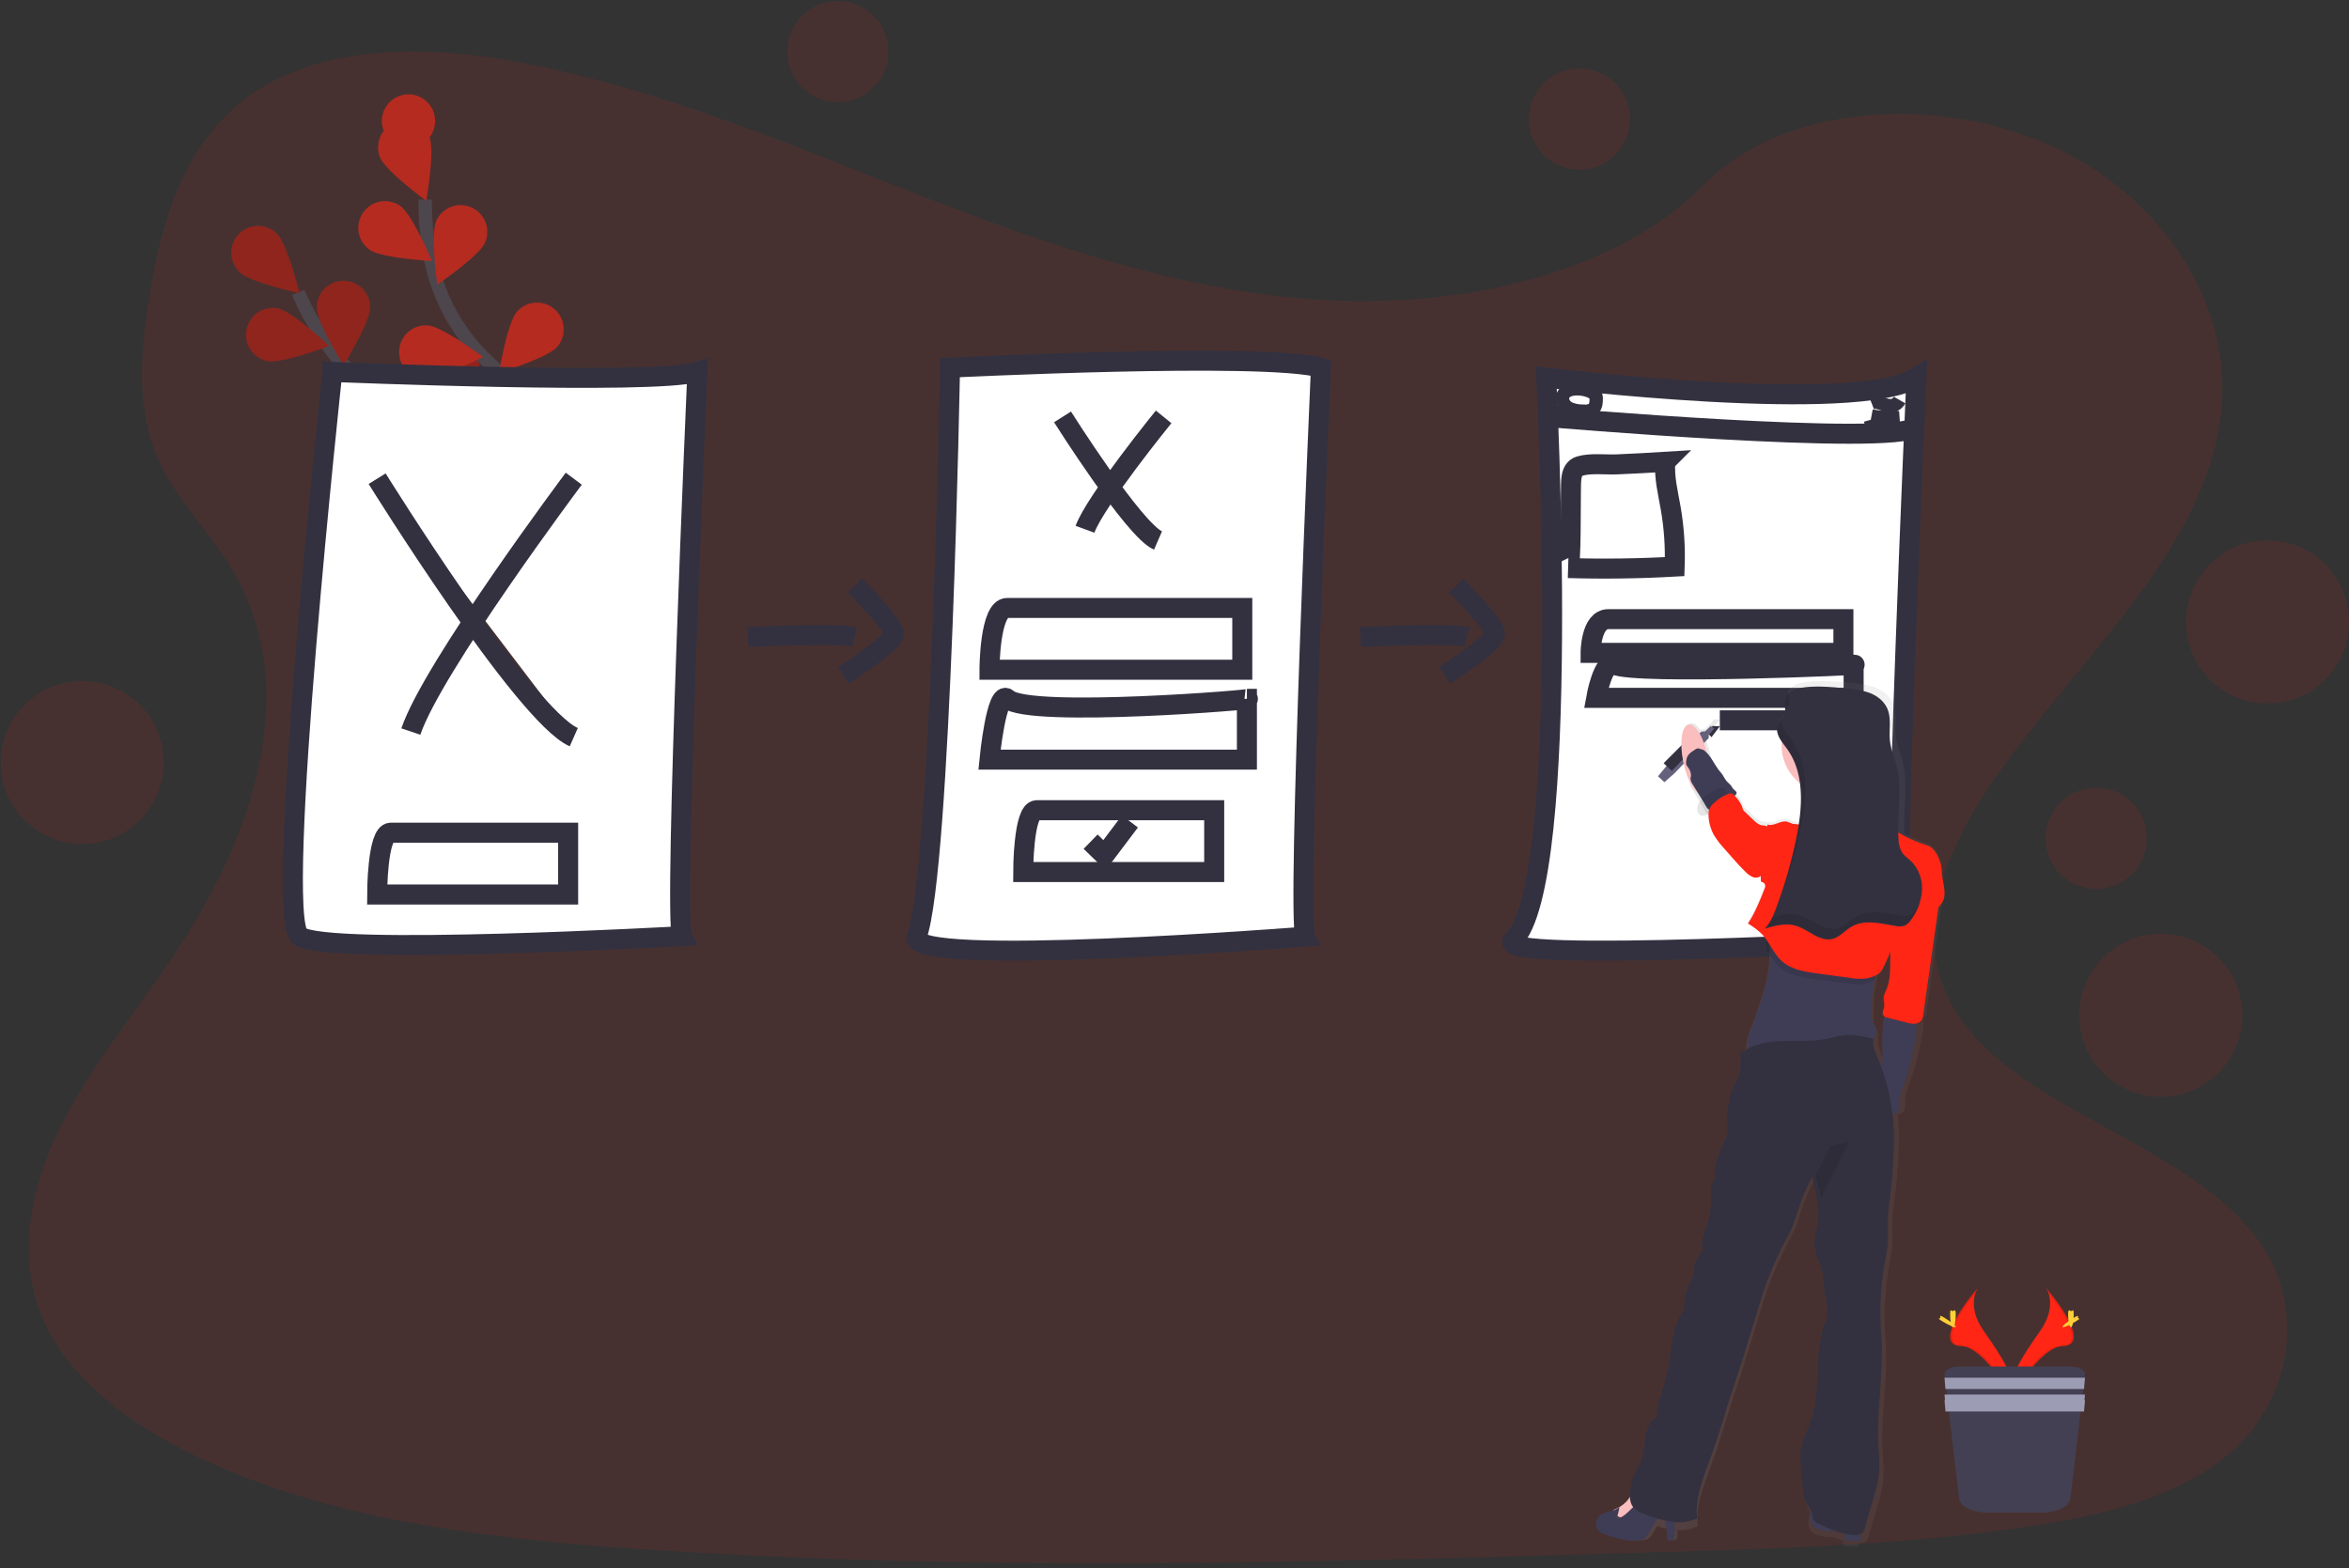 <svg xmlns="http://www.w3.org/2000/svg" width="352" height="235" viewBox="0 0 352 235">
    <rect x="0" y="0" width="352" height="235" fill="#333333" stroke="none"/>
    <defs>
        <linearGradient id="a" x1=".109%" y1="50.012%" y2="50.012%">
            <stop offset="0%" stop-color="gray" stop-opacity=".25"/>
            <stop offset="54%" stop-color="gray" stop-opacity=".12"/>
            <stop offset="100%" stop-color="gray" stop-opacity=".1"/>
        </linearGradient>
    </defs>
    <g fill="none" fill-rule="evenodd">
        <path fill="#FF2615" fill-rule="nonzero" d="M200.947 45.09c-21.695-.755-42.358-7.759-62.09-15.423-19.73-7.664-39.284-16.156-60.453-20.216-13.62-2.612-29.194-2.981-40.17 4.321-10.559 7.04-13.971 19.16-15.808 30.419-1.378 8.469-2.19 17.38 1.592 25.31 2.625 5.504 7.288 10.131 10.512 15.405 11.217 18.346 3.289 40.97-8.87 58.883-5.698 8.405-12.316 16.428-16.717 25.366-4.401 8.938-6.436 19.194-2.588 28.32 3.818 9.052 12.913 15.838 22.765 20.616 20.006 9.706 43.579 12.482 66.578 14.054 50.893 3.484 102.061 1.975 153.089.466 18.886-.56 37.856-1.126 56.434-4.047 10.315-1.622 20.968-4.194 28.457-10.41 9.507-7.888 11.864-21.249 5.494-31.14-10.686-16.592-40.226-20.712-47.705-38.521-4.113-9.8.11-20.717 6.084-29.809 12.82-19.5 34.303-36.608 35.437-58.896.777-15.312-9.55-30.64-25.52-37.886-16.742-7.59-39.952-6.638-52.295 5.931-12.725 12.942-35.071 17.92-54.226 17.256z" opacity=".1"/>
        <g opacity=".6">
            <path stroke="#535461" stroke-width="2" d="M86.449 83.433s-9.23-16.401-23.127-21.127A28.464 28.464 0 0 1 48.93 51.493a47.968 47.968 0 0 1-4.25-7.67"/>
            <path fill="#FF2615" fill-rule="nonzero" d="M35.924 40.791c1.581 1.543 8.958 3.137 8.958 3.137s-1.81-7.347-3.395-8.89a3.987 3.987 0 0 0-3.9-1.03 4.003 4.003 0 0 0-2.808 2.904 4.017 4.017 0 0 0 1.145 3.88zM40.094 54.097c2.165.431 9.22-2.254 9.22-2.254s-5.5-5.18-7.666-5.611a3.989 3.989 0 0 0-3.783 1.29 4.02 4.02 0 0 0-.777 3.933 4 4 0 0 0 3.006 2.642zM55.287 68.477c2.085-.724 6.826-6.612 6.826-6.612s-7.357-1.685-9.442-.964a4.012 4.012 0 0 0-2.467 5.1 3.993 3.993 0 0 0 5.083 2.476zM69.224 76.77c2.18-.36 7.844-5.362 7.844-5.362s-6.964-2.91-9.143-2.55a4.008 4.008 0 0 0-3.294 4.608 3.998 3.998 0 0 0 4.593 3.304zM55.465 46.093c0 2.217-3.992 8.637-3.992 8.637s-4-6.4-4-8.633a4.002 4.002 0 0 1 3.996-4.009 4.002 4.002 0 0 1 3.996 4.009v-.004zM71.645 55.997c-.671 2.115-6.38 7.043-6.38 7.043s-1.9-7.326-1.242-9.431a3.994 3.994 0 0 1 5.008-2.63 4.012 4.012 0 0 1 2.621 5.025l-.007-.007zM86.053 67.786c-.292 2.197-5.107 8.028-5.107 8.028s-3.11-6.9-2.814-9.095a3.998 3.998 0 0 1 4.493-3.44 4.007 4.007 0 0 1 3.428 4.507z"/>
            <path fill="#000" fill-rule="nonzero" d="M35.924 40.791c1.581 1.543 8.958 3.137 8.958 3.137s-1.81-7.347-3.395-8.89a3.987 3.987 0 0 0-3.9-1.03 4.003 4.003 0 0 0-2.808 2.904 4.017 4.017 0 0 0 1.145 3.88zM40.094 54.097c2.165.431 9.22-2.254 9.22-2.254s-5.5-5.18-7.666-5.611a3.989 3.989 0 0 0-3.783 1.29 4.02 4.02 0 0 0-.777 3.933 4 4 0 0 0 3.006 2.642zM55.287 68.477c2.085-.724 6.826-6.612 6.826-6.612s-7.357-1.685-9.442-.964a4.012 4.012 0 0 0-2.467 5.1 3.993 3.993 0 0 0 5.083 2.476zM69.224 76.77c2.18-.36 7.844-5.362 7.844-5.362s-6.964-2.91-9.143-2.55a4.008 4.008 0 0 0-3.294 4.608 3.998 3.998 0 0 0 4.593 3.304zM55.465 46.093c0 2.217-3.992 8.637-3.992 8.637s-4-6.4-4-8.633a4.002 4.002 0 0 1 3.996-4.009 4.002 4.002 0 0 1 3.996 4.009v-.004zM71.645 55.997c-.671 2.115-6.38 7.043-6.38 7.043s-1.9-7.326-1.242-9.431a3.994 3.994 0 0 1 5.008-2.63 4.012 4.012 0 0 1 2.621 5.025l-.007-.007zM86.053 67.786c-.292 2.197-5.107 8.028-5.107 8.028s-3.11-6.9-2.814-9.095a3.998 3.998 0 0 1 4.493-3.44 4.007 4.007 0 0 1 3.428 4.507z" opacity=".25"/>
            <path stroke="#535461" stroke-width="2" d="M85.918 83.11s-1.813-18.75-12.61-28.72a28.575 28.575 0 0 1-8.804-15.74c-.533-2.884-.8-5.81-.8-8.742"/>
            <path fill="#FF2615" fill-rule="nonzero" d="M56.949 23.582c.826 2.055 6.923 6.511 6.923 6.511s1.317-7.454.49-9.509a3.99 3.99 0 1 0-6.854-.972 4.02 4.02 0 0 0-.559 3.97zM55.394 37.436c1.803 1.274 9.338 1.685 9.338 1.685s-2.935-6.973-4.741-8.246a3.988 3.988 0 0 0-5.567.973 4.017 4.017 0 0 0 .97 5.585v.003zM63.47 56.768c2.199.185 8.914-3.274 8.914-3.274s-6.044-4.53-8.243-4.716a4 4 0 0 0-4.318 3.658 4.005 4.005 0 0 0 3.646 4.332zM72.864 70.013c2.139.556 9.338-1.715 9.338-1.715s-5.195-5.49-7.33-6.063a3.986 3.986 0 0 0-3.999.96 4.017 4.017 0 0 0-1.037 3.99 4 4 0 0 0 3.021 2.798l.007.03zM72.676 36.375c-.893 2.021-7.138 6.273-7.138 6.273s-1.065-7.492-.171-9.516a3.991 3.991 0 0 1 5.271-2.045 4.014 4.014 0 0 1 2.038 5.288zM83.467 52.009c-1.457 1.66-8.682 3.84-8.682 3.84s1.218-7.468 2.686-9.132a3.988 3.988 0 0 1 5.64-.368 4.019 4.019 0 0 1 .366 5.66h-.01zM91.875 68.642c-1.155 1.886-7.907 5.262-7.907 5.262s-.057-7.57 1.098-9.46a3.988 3.988 0 0 1 5.496-1.316 4.016 4.016 0 0 1 1.313 5.514z"/>
        </g>
        <path fill="#FFF" fill-rule="nonzero" stroke="#33313F" stroke-width="3" d="M49.807 55.74s48.143 1.998 54.693 0c0 0-3.603 81.902-2.293 84.565 0 0-53.382 2.997-57.312 0-3.93-2.996 4.912-84.564 4.912-84.564zM56.515 71.741s22.018 35.455 29.465 38.737M85.98 71.741S64.82 99.996 61.566 109.636"/>
        <path fill="#FFF" fill-rule="nonzero" stroke="#33313F" stroke-width="3" d="M85.138 124.795H58.536c-2.02 0-2.02 9.263-2.02 9.263h28.622v-9.263zM142.36 55.101s46.93-2.35 55.584 0c0 0-3.661 82.59-2.33 85.276 0 0-59.964 4.73-58.246 0 3.661-10.072 4.992-85.276 4.992-85.276zM159.22 62.478s10.692 16.958 14.31 18.526M174.372 62.478S164.16 75.034 162.587 79.32"/>
        <path fill="#FFF" fill-rule="nonzero" stroke="#33313F" stroke-width="3" d="M186.158 91.11h-35.224c-2.658 0-2.658 9.263-2.658 9.263h37.882V91.11zM181.949 121.426h-26.602c-2.02 0-2.02 9.263-2.02 9.263h28.622v-9.263zM186.85 104.736c2.725 0-32.693 2.928-35.867 0-1.672-1.54-2.707 9.111-2.707 9.111h38.575v-9.111z"/>
        <path fill="#FFF" fill-rule="nonzero" stroke="#33313F" stroke-width="3" d="M163.429 126.142l2.08 2.021 3.812-5.053M231.7 56.583s46.509 5.646 55.479 0c0 0-3.655 81.702-2.326 84.36 0 0-61.724 3.457-58.136 0 8.97-8.636 4.983-84.36 4.983-84.36zM238.352 70.899s6.918 10.779 9.26 11.79M247.612 71.741s-6.577 8.806-7.576 11.79"/>
        <path fill="#FFF" fill-rule="nonzero" stroke="#33313F" stroke-width="3" d="M276.235 92.794H241.01c-2.658 0-2.658 5.053-2.658 5.053h37.883v-5.053zM257.714 107.952h18.313c2.654 0 2.654 5.053 2.654 5.053h.08M277.77 99.614c2.723 0-32.695 1.597-35.87 0-1.67-.84-2.706 4.97-2.706 4.97h38.575v-4.97zM231.617 62.478s52.205 4.483 55.562 1.505"/>
        <path fill="#FFF" fill-rule="nonzero" stroke="#33313F" stroke-width="2" d="M280.444 60.373c.708-.275 1.436.116 2.155.318.718.202 1.533.177 2.054-.74M280.444 62.333a16.45 16.45 0 0 0 4.21.25M279.602 64.162a21.808 21.808 0 0 1 4.21-.842M235.157 61.211a5.071 5.071 0 0 0 2.169.407c.47.06.95-.036 1.351-.272.474-.357.513-1.01.513-1.579a1.11 1.11 0 0 0-.08-.508 1.045 1.045 0 0 0-.386-.377c-.892-.578-2.551-.814-3.596-.42-1.43.538-1.2 2.126.03 2.749z"/>
        <path fill="#FFF" fill-rule="nonzero" stroke="#33313F" stroke-width="3" d="M249.55 69.215c-.195 2.32.401 4.625.802 6.923.506 2.902.707 5.842.6 8.78-5.316.301-10.638.373-15.967.216.495.016.37-10.485.417-11.451.061-1.235-.222-3.361 1.318-3.826 1.616-.492 3.894-.188 5.591-.263 2.412-.104 4.825-.23 7.24-.38z"/>
        <path stroke="#33313F" stroke-width="3" d="M112.077 95.47s13.56-.67 15.994 0M128.11 87.741s5.854 5.874 5.854 7.255c0 1.382-7.576 6.22-7.576 6.22M203.837 95.47s13.56-.67 15.995 0"/>
        <path stroke="#33313F" stroke-width="3" d="M218.186 87.741s5.855 5.874 5.855 7.255c0 1.382-7.577 6.22-7.577 6.22"/>
        <ellipse cx="125.546" cy="7.74" fill="#FF2615" fill-rule="nonzero" opacity=".1" rx="7.577" ry="7.579"/>
        <ellipse cx="236.668" cy="17.845" fill="#FF2615" fill-rule="nonzero" opacity=".1" rx="7.577" ry="7.579"/>
        <ellipse cx="314.117" cy="125.637" fill="#FF2615" fill-rule="nonzero" opacity=".1" rx="7.577" ry="7.579"/>
        <ellipse cx="339.793" cy="93.215" fill="#FF2615" fill-rule="nonzero" opacity=".1" rx="12.207" ry="12.211"/>
        <ellipse cx="323.798" cy="152.163" fill="#FF2615" fill-rule="nonzero" opacity=".1" rx="12.207" ry="12.211"/>
        <ellipse cx="12.319" cy="114.268" fill="#FF2615" fill-rule="nonzero" opacity=".1" rx="12.207" ry="12.211"/>
        <path fill="url(#a)" fill-rule="nonzero" d="M290.972 130.415a6.121 6.121 0 0 0-.15-1.21c-.306-1.135-.983-2.512-2.106-2.856a17.667 17.667 0 0 1-3.33-1.415c-.204-3.61.624-7.306-.278-10.806-.335-1.28-.885-2.506-1.036-3.82-.184-1.627.262-3.368-.385-4.87-.51-1.183-1.63-2.022-2.837-2.46-1.207-.438-2.5-.552-3.778-.674-1.61-.134-6.82-.754-8.633.694-.126.097-.239.21-.335.337a1.183 1.183 0 0 0-.111.175.118.118 0 0 1 0 .027 2.135 2.135 0 0 0-.09.22 1.272 1.272 0 0 0-.054.248.643.643 0 0 0 0 .085 1.55 1.55 0 0 0 0 .178V104.615c.023.3.07.607.07.906.004.15-.01.299-.04.445a3.131 3.131 0 0 1-.557 1.088l-.06.088-.11.161-.088.138-.074.122c-.033.057-.06.114-.09.175l-.05.094c-.04.093-.074.189-.1.287-.073.293-.073.599 0 .892.09.378.244.738.455 1.065.084.138.178.272.272.407.093.135.154.212.234.317-.046.313-.071.63-.073.946 0 2.137.978 4.156 2.651 5.474a20.983 20.983 0 0 1-.043 4.275c-.034.3-.067.596-.107.893-.04.296-.074.495-.111.74-.492.07-.993.031-1.468-.114a6.823 6.823 0 0 0-.671-.26c-.979-.242-1.975.735-2.937.439 0 .044-.03.087-.044.135a1.336 1.336 0 0 0-.67-.2c-.57-.026-1.04-.444-1.455-.838l-1.274-1.21a1.295 1.295 0 0 1-.221-.249c-.07-.13-.122-.27-.155-.414a4.787 4.787 0 0 0-1.237-1.782.838.838 0 0 0-.369-.266.45.45 0 0 0-.164 0c-.037-.047-.07-.094-.11-.138a4.415 4.415 0 0 0-.282-.28c-.607-.566-.67-1.05-1.2-1.684-.462-.603-.88-1.24-1.25-1.903a19.27 19.27 0 0 0-.182-1.085 13.887 13.887 0 0 0-.73-2.456l.458-.505v-.502l.818-.96-.057-.05 1.006-.95-1.006-.037-.469.653-.037-.033-.838.842-.587.067-.077.08c-.486-.727-1.006-1.124-1.468-1.03-.781.162-1.17 1.684-1.046 3.675l-2.324 2.442-.261.277-1.2 1.546.942.91 1.445-1.348.231-.253 1.438-1.566c0 .05.024.1.034.151-.046.24-.071.484-.074.728 0 .286.265.492.399.748.223.34.34.74.335 1.149 0 .141-.06.28-.063.424.016.315.124.619.311.872.561.944 1.12 1.887 1.677 2.83.114.199.234.398.335.593v.03c.106.206.26.383.45.516.065.71.252 1.402.552 2.048.06.124.125.249.192.37.45.743.979 1.435 1.579 2.062l.801.9c.784.885 1.572 1.768 2.427 2.586.307.327.678.586 1.09.762.407.166.873.1 1.217-.176v1.25c.24.042.452.18.587.384a.863.863 0 0 1-.057.728c-.701 1.815-1.412 3.644-2.481 5.275.753.446 1.45.98 2.078 1.59.41.454.774.948 1.087 1.475.026.246.05.495.067.741.248 4.016-1.298 8-2.682 11.827-.396 1.082-.835 2.22-.798 3.345a6.918 6.918 0 0 0-.755.546c.275.718.168 1.347.141 2.132-.011.463-.107.92-.282 1.348-.13.3-.335.58-.479.865-.868 1.54-1.063 3.369-1.237 5.124-.104 1.064.308 2.358-.174 3.308-.825 1.634-1.56 3.368-1.694 5.18a5.434 5.434 0 0 1-.15 1.213c-.104.337-.292.624-.386.954a4.081 4.081 0 0 0-.064 1.347 12.934 12.934 0 0 1-.707 4.753c-.42 1.206-.879 2.493-.55 3.73a5.242 5.242 0 0 0-1.418 3.125c-.01.3-.047.6-.11.893-.103.3-.236.59-.4.862a7.575 7.575 0 0 0-.915 4.042c-1.006 1.368-1.505 3.063-1.804 4.743-.298 1.681-.432 3.393-.814 5.053-.507 2.2-1.429 4.42-1.613 6.667-1.086.7-1.552 2.051-1.764 3.328-.21 1.276-.241 2.614-.77 3.796-.276.613-.671 1.162-.933 1.785a8.068 8.068 0 0 0-.405 1.54c-.161.825-.302 1.738-.101 2.526a3.787 3.787 0 0 1-.982.755c.05-.209.097-.421.13-.633-.865.791-2.43.515-3.124 1.462a1.433 1.433 0 0 0 .335 1.95c.217.132.452.233.697.3 1.66.535 3.4 1.081 5.12.795.204-.024.4-.088.58-.189.226-.164.41-.378.54-.626l.774-1.233c.618.186 1.246.334 1.881.444.063.537.106 1.076.13 1.617.336.068.785.084.943-.226a.829.829 0 0 0 .06-.373c0-.243.03-.56.054-.883h.067a6.344 6.344 0 0 0 2.967-.606c-.362-2.982.821-5.899 1.85-8.722 1.084-2.97 2.012-5.999 2.944-9.024.67-2.125 1.415-4.19 2.069-6.32.831-2.694 1.662-5.389 2.49-8.084a86.785 86.785 0 0 1 1.148-3.537 55.52 55.52 0 0 1 3.104-6.953c.335-.633.67-1.263.949-1.926.335-.805.573-1.648.838-2.476a38.838 38.838 0 0 1 2.109-4.982l.06-.125c.272 1.115.547 2.25.724 3.369.247 1.375.266 2.782.057 4.163-.16.94-.466 1.87-.425 2.82.05 1.32.747 2.513 1.093 3.786.222.95.349 1.92.379 2.897.09 1.512.911 3.213.335 4.618-1.79 4.45-.922 9.476-1.948 14.148-.523 2.398-2.136 4.655-2.012 7.108.09 1.74.242 3.476.456 5.208.038.528.161 1.047.366 1.536.137.26.29.51.459.75-.144.061-.272.213-.376.533a2.026 2.026 0 0 0 .745 2.358c.302.163.628.277.965.337a5.23 5.23 0 0 0 1.402.195 2.75 2.75 0 0 0 .439-.057c.519.22 1.05.41 1.59.573 0 .139.013.277.04.414 0 .147.065.287.177.38a.48.48 0 0 0 .268.051h1.82v-.458a1.48 1.48 0 0 0 1.157-.38c.164-.204.278-.443.336-.698.496-1.693.99-3.385 1.482-5.076.226-.715.4-1.446.52-2.187.21-1.19.277-2.403.197-3.61-.644-6.209.778-12.437.315-18.662-.28-3.74-.088-7.502.57-11.194.151-.836.335-1.684.403-2.516.144-1.57-.034-3.157.073-4.716.04-.546.114-1.088.181-1.63.481-3.367.743-6.76.785-10.16a31.186 31.186 0 0 0-.205-3.369c.347-.093.663-.28.912-.539.302-.394.225-.94.222-1.438 0-1.193.5-2.321.898-3.446.515-1.546.94-3.12 1.27-4.716.347-1.292.536-2.621.564-3.958 0-.135 0-.27-.02-.408.126-.087.23-.203.305-.337a1.9 1.9 0 0 0 .16-.623c.125-.862.246-1.721.37-2.584a6674.318 6674.318 0 0 0 1.328-9.324c.093-.65.184-1.297.278-1.947l.275-1.93c.033-.23.063-.458.09-.69.831-1.331.047-3.167-.037-4.73zm-8.881 27.986c-.4-.94-.768-1.907-.67-2.927h-.034a1.533 1.533 0 0 0-.047-.95c-.104-.25-.282-.458-.392-.7a2.58 2.58 0 0 1-.181-.948 25.98 25.98 0 0 1 .476-6.107c.043-.239.09-.475.137-.714.14-.081.266-.18.379-.296a2.76 2.76 0 0 0 .432-.674c.378-.764.727-1.542 1.047-2.334.103-.26.254-.553.512-.617-.053 1.97.148 3.982-.67 5.76a3.595 3.595 0 0 0-.335.91c-.074.498.134 1.01.06 1.509-.037.256-.147.499-.194.751a.743.743 0 0 0 .197.714c.043.033.09.06.141.078a5.75 5.75 0 0 0-.047.404c-.03.276-.04.536-.057.697-.078.823-.11 1.65-.094 2.476 0 .893.037 1.789.02 2.695.014.261-.03.522-.127.765a1.31 1.31 0 0 1-.255.337c-.094-.3-.2-.566-.298-.83z"/>
        <path fill="#33313F" fill-rule="nonzero" d="M256.476 110.478l1.238-1.627-1.105-.057-.578 1.248z"/>
        <path fill="#65617D" fill-rule="nonzero" d="M248.454 116.347l1.215-1.477.27-.265 3.719-3.685 1.266-1.257.594-.064.853-.805.501.417-.829.917.017.482-1.296 1.33-3.652 3.75-.235.24-1.467 1.285z"/>
        <path fill="#33313F" fill-rule="nonzero" d="M249.296 114.382l3.894-3.904 1.157 1.082-3.822 3.971z"/>
        <ellipse cx="254.089" cy="113.819" fill="#FBBEBE" fill-rule="nonzero" rx="1.887" ry="5.346" transform="rotate(-11.58 254.09 113.819)"/>
        <path fill="#3F3D56" fill-rule="nonzero" d="M271.302 226.528c-.307.888-.002 1.88.744 2.42.304.169.63.286.97.35.455.132.926.2 1.4.202.585-.031 1.144-.265 1.723-.349a.274.274 0 0 1 .198.031.31.31 0 0 1 .078.241c.006.344.03.688.074 1.03a.403.403 0 0 0 .113.338.372.372 0 0 0 .331.104h1.821a18.768 18.768 0 0 0-.528-4.932 1.094 1.094 0 0 0-.135-.349 1.066 1.066 0 0 0-.579-.349 3.17 3.17 0 0 0-1.414-.254c-.585.076-1.08.474-1.582.802-.501.328-1.184.617-1.794.446-.609-.17-1.11-.7-1.42.269z"/>
        <path fill="#FBBEBE" fill-rule="nonzero" d="M243.872 224.868a4.787 4.787 0 0 1-1.753 1.265l-.298.154a.163.163 0 0 0-.097.085.193.193 0 0 0 .03.153c.506.828 1.467 1.2 2.355.911.192-.05.37-.149.52-.286.244-.31.383-.698.398-1.102a2.44 2.44 0 0 0-.048-1.255c-.437-1.07-.6-.587-1.107.075z"/>
        <path fill="#3F3D56" fill-rule="nonzero" d="M250.897 230.165a.924.924 0 0 1-.063.415c-.16.344-.62.321-.975.25a26.89 26.89 0 0 0-.424-3.777c-.676-.034-1.166.657-1.525 1.27l-.933 1.592c-.135.273-.327.51-.56.691a1.543 1.543 0 0 1-.599.21c-1.782.313-3.582-.288-5.301-.882a2.777 2.777 0 0 1-.72-.33c-.64-.5-.794-1.456-.349-2.159.717-1.046 2.34-.747 3.234-1.614a8.961 8.961 0 0 1-.46 1.782c1.205-.194 2.009-1.375 2.98-2.163.241-.225.535-.376.85-.437.234-.02.47.008.696.082 1.116.3 2.16.852 3.063 1.618.365.31.936.747 1.096 1.225.17.572-.014 1.618-.01 2.227z"/>
        <ellipse cx="274.13" cy="111.742" fill="#FBBEBE" fill-rule="nonzero" rx="7.156" ry="7.158"/>
        <path fill="#3F3D56" fill-rule="nonzero" d="M287.179 153.8a15.585 15.585 0 0 1-.528 3.709 38.327 38.327 0 0 1-1.185 4.434c-.373 1.055-.845 2.113-.842 3.23 0 .466.076.98-.204 1.35-.254.257-.572.44-.92.53-.351.093-.637.35-.77.69a4.865 4.865 0 0 1-.657-1.448c-.56-1.74-1.085-3.49-1.57-5.248a.686.686 0 0 1 .04-.634.746.746 0 0 1 .277-.155c.321-.134.615-.326.867-.567a1.29 1.29 0 0 0 .292-.374c.092-.228.132-.473.12-.719 0-.836 0-1.675-.02-2.511-.014-.775.015-1.55.086-2.322 0-.155.028-.396.053-.656.047-.5.141-1.074.411-1.267.396-.272 1.59.092 2.046.152.779.111 1.555.238 2.328.387.11.465.17.94.176 1.419zM260.22 118.908c-.267.521-.908.769-1.403 1.101l-1.694 1.134c-.229.2-.53.3-.835.28a1.092 1.092 0 0 1-.625-.57l-.02-.029-.335-.57-1.67-2.731a1.56 1.56 0 0 1-.311-.844c0-.137.05-.27.067-.408a1.981 1.981 0 0 0-.334-1.108c-.134-.247-.405-.446-.395-.72-.014-.36.05-.72.187-1.056.175-.308.426-.57.729-.762.157-.111.334-.215.484-.326a.978.978 0 0 1 .294-.127c.274-.056.548.166.83.176 1.209.788 1.67 2.28 2.622 3.36.535.609.588 1.078 1.193 1.629.098.084.191.175.278.27.122.126.224.269.304.424.107.277.775.61.635.877z"/>
        <path fill="#FBBEBE" fill-rule="nonzero" d="M271.857 118.95c.512 1.06.91 2.224.763 3.389-.03.315-.13.62-.295.892-.495.743-1.533.875-2.44.922a1.46 1.46 0 0 0-1.055.336.92.92 0 0 0 .065 1.151c.288.306.65.538 1.051.673 1.43.62 2.97 1.128 4.526.983.722-.067 1.423-.27 2.141-.374.779-.08 1.561-.12 2.344-.117.935-.034 1.866-.125 2.798-.216l2.464-.239a.55.55 0 0 0 .367-.13c.186-.21-.051-.516-.275-.674-1.312-.952-2.98-1.602-3.721-3.029-.344-.673-.454-1.47-.708-2.2-.255-.731-.66-1.38-.815-2.125a13.708 13.708 0 0 1-.113-1.955c.01-.66-.235-1.3-.688-1.79-.488-.448-1.199-.562-1.87-.593-1.642-.067-3.388.317-4.556 1.45-.313.307-.577.657-.904.95-.326.293-.76.357-.546.72.213.364.629.586.855.909.234.339.438.695.612 1.067z"/>
        <path fill="#3F3D56" fill-rule="nonzero" d="M285.337 128.32a38.938 38.938 0 0 1-1.987 7.523 28.213 28.213 0 0 0-1.176 3.375c-.255 1.036-.203 2.144-.438 3.183a92.148 92.148 0 0 0-.807 3.89 26.024 26.024 0 0 0-.464 6.037c0 .32.06.637.176.935.108.24.285.447.383.69.157.439.125.924-.089 1.336a3.919 3.919 0 0 1-.673 1.045c-3.048.929-6.303.622-9.475.819-2.941.183-5.882.798-8.764.283-.327-1.335.216-2.731.686-4.033 1.353-3.783 2.856-7.723 2.614-11.687-.026-.461-.079-.92-.157-1.376-.47-2.808.043-5.716.87-8.44.516-1.694.493-3.504.372-5.27a9.795 9.795 0 0 1-.023-1.723c.05-.586.263-1.146.614-1.613l.05-.07c.035-.056.143-.023.241 0a.208.208 0 0 0 .164 0 .075.075 0 0 1 .036-.023.09.09 0 0 1 .094 0c.076.05.115.207.278.237a6.4 6.4 0 0 0 .729.073c.293.01.585.052.869.127h.04c.424.072.86.034 1.267-.11.27-.07.532-.172.778-.307.2-.083.405-.153.614-.21.3-.187.235-1.049.297-1.4.033-.354.115-.703.242-1.035.301-.498.826-.81 1.399-.831a6.966 6.966 0 0 1 1.679.154c1.216.177 2.464.143 3.663.43.601.144 1.255.364 1.81.084.147.033.17.17.17.334-.011.156-.042.31-.091.457-.206.922.503 1.767 1.153 2.438.282.315.613.58.98.784.327.154.654.217.98.384.266.143.492.353.654.611.19.294.317.625.372.972a5.91 5.91 0 0 1-.13 1.927z"/>
        <path fill="#000" fill-rule="nonzero" d="M285.363 129.05a37.819 37.819 0 0 1-2.042 7.492 27.514 27.514 0 0 0-1.209 3.362c-.262 1.03-.208 2.134-.45 3.169-.295 1.283-.59 2.577-.83 3.873a5.242 5.242 0 0 1-1.531.529 8.27 8.27 0 0 1-2.46-.08l-4.803-.621c-1.914-.253-3.953-.562-5.373-1.846-.786-.705-1.306-1.636-1.87-2.537-.028-.46-.082-.917-.162-1.37-.483-2.797.044-5.693.894-8.406.53-1.686.507-3.489.382-5.248a9.454 9.454 0 0 1-.023-1.715c.05-.585.27-1.142.631-1.607.098-.029.198-.052.3-.07a1.43 1.43 0 0 1 .204-.023h.097c.113 0 .226.014.336.04.225.057.433.177.655.256h.04c.289.092.59.135.894.127.443 0 .9-.073 1.343-.1a2.493 2.493 0 0 1 1.592.28c.312.248.609.517.886.804.339.259.718.462 1.122.602a11.97 11.97 0 0 0 8.936-.19 1.8 1.8 0 0 1 .896-.222c.233.044.453.136.648.269.199.116.4.23.601.332.196.292.327.622.383.968a5.707 5.707 0 0 1-.087 1.932z" opacity=".1"/>
        <path fill="#FF2615" fill-rule="nonzero" d="M288.712 126.661a17.817 17.817 0 0 1-3.834-1.66 1.716 1.716 0 0 0-.65-.272 1.78 1.78 0 0 0-.899.226 12.06 12.06 0 0 1-8.957.186 3.932 3.932 0 0 1-1.124-.601 9.565 9.565 0 0 0-.886-.803c-1.107-.708-2.639.126-3.881-.332a6.87 6.87 0 0 0-.656-.256c-.98-.24-1.976.72-2.943.431-.36.96-.623 1.952-.787 2.962a31.79 31.79 0 0 0-.22 3.492c-.02.697-.036 1.398 0 2.098.242.042.454.178.59.379a.833.833 0 0 1-.057.71c-.704 1.786-1.414 3.586-2.485 5.186.754.439 1.453.965 2.08 1.567 1.182 1.228 1.758 2.948 3.03 4.083 1.434 1.281 3.481 1.59 5.386 1.846l4.807.65c.814.15 1.646.176 2.468.08a5.27 5.27 0 0 0 1.32-.422 2.36 2.36 0 0 0 .733-.478c.177-.199.323-.423.435-.664.377-.75.727-1.517 1.043-2.293.115-.276.283-.601.586-.621 1.78-1.587 3.467-3.214 5.248-4.8a11.532 11.532 0 0 0 1.915-1.993c.889-1.291.081-3.123 0-4.68a5.658 5.658 0 0 0-.148-1.189c-.313-1.139-.993-2.493-2.114-2.832z"/>
        <path fill="#000" fill-rule="nonzero" d="M259.377 119.535c-.295.566-1.003.835-1.548 1.195l-1.869 1.231a1.294 1.294 0 0 1-.92.305 1.197 1.197 0 0 1-.69-.62v-.254a2.264 2.264 0 0 1 .118-.846c.184-.399.467-.749.825-1.018a6.744 6.744 0 0 1 2.422-1.415.842.842 0 0 1 .446-.043c.056.015.11.037.158.067.135.137.248.292.335.46.14.287.877.648.723.938z" opacity=".1"/>
        <path fill="#FF2615" fill-rule="nonzero" d="M264.163 123.704c-.567-.027-1.031-.449-1.442-.846l-1.269-1.217a1.217 1.217 0 0 1-.22-.252 1.809 1.809 0 0 1-.15-.415c-.271-.685-.691-1.299-1.23-1.794a.865.865 0 0 0-.366-.269.72.72 0 0 0-.404.044 6.042 6.042 0 0 0-2.194 1.36 2.506 2.506 0 0 0-.748.979c-.084.262-.12.537-.107.812.007.903.207 1.794.585 2.611.06.126.12.252.187.374a12.19 12.19 0 0 0 1.569 2.073l.794.908c.782.887 1.563 1.778 2.414 2.6.303.33.67.592 1.079.769.42.174.9.094 1.242-.208.161-.187.282-.407.354-.645.517-1.36 1.002-2.77 1.032-4.236.01-.587-.014-1.173-.07-1.757-.057-.622-.485-.864-1.056-.891z"/>
        <path fill="#33313F" fill-rule="nonzero" d="M283.811 170.349a76.982 76.982 0 0 1-.702 9.967c-.066.53-.139 1.064-.175 1.601-.109 1.545.066 3.103-.076 4.641-.079.829-.247 1.657-.396 2.47a43.949 43.949 0 0 0-.557 10.985c.452 6.109-.94 12.221-.31 18.314a14.856 14.856 0 0 1-.191 3.543c-.12.726-.29 1.443-.511 2.145-.486 1.662-.97 3.32-1.451 4.972-.058.25-.17.485-.33.686-.339.298-.79.434-1.237.371-1.902-.063-3.69-.885-5.418-1.693a1.772 1.772 0 0 1-.544-.332c-.36-.374-.33-.968-.488-1.458-.158-.491-.59-.958-.834-1.469a4.97 4.97 0 0 1-.36-1.505c-.22-1.7-.369-3.403-.448-5.111-.122-2.407 1.458-4.62 1.979-6.961 1.005-4.601.155-9.533 1.912-13.902.551-1.376-.25-3.047-.33-4.532a14.174 14.174 0 0 0-.369-2.844c-.33-1.25-1.022-2.42-1.072-3.712-.04-.935.261-1.846.42-2.771a12.66 12.66 0 0 0-.057-4.084c-.175-1.114-.445-2.228-.712-3.315l-.06.123a37.562 37.562 0 0 0-2.067 4.89c-.26.811-.495 1.637-.824 2.429-.27.663-.6 1.266-.927 1.89a54.08 54.08 0 0 0-3.047 6.821c-.409 1.147-.765 2.32-1.125 3.47-.81 2.652-1.624 5.304-2.44 7.956-.643 2.092-1.385 4.114-2.028 6.202-.913 2.983-1.827 5.94-2.889 8.854-1.009 2.77-2.17 5.635-1.817 8.562a6.238 6.238 0 0 1-2.908.593c-1.7-.152-3.367-.56-4.947-1.21a3.788 3.788 0 0 1-1.704-1.02c-.736-.9-.551-2.215-.33-3.355a7.845 7.845 0 0 1 .399-1.512c.247-.613.643-1.153.913-1.753.521-1.16.554-2.47.759-3.726.204-1.256.66-2.579 1.728-3.265.178-2.205 1.085-4.386 1.582-6.54.376-1.634.502-3.315.795-4.972.294-1.658.778-3.315 1.774-4.641a7.423 7.423 0 0 1 .894-3.978 4.27 4.27 0 0 0 .392-.845c.063-.288.1-.58.11-.875a5.163 5.163 0 0 1 1.388-3.07c-.33-1.213.131-2.472.54-3.646.522-1.497.757-3.08.693-4.664-.05-.442-.028-.89.066-1.326.092-.331.274-.613.376-.934.097-.39.147-.79.148-1.19.132-1.79.85-3.48 1.649-5.082.472-.935.07-2.204.171-3.248.172-1.73.36-3.517 1.21-5.029.174-.275.331-.56.472-.852.174-.42.266-.87.274-1.326.03-.756.135-1.389-.135-2.091 1.764-1.479 4.175-1.89 6.466-1.973 2.292-.083 4.617.11 6.863-.384.66-.146 1.319-.355 2.015-.454 1.583-.232 3.182.132 4.742.49-.11.995.254 1.95.643 2.874a30.988 30.988 0 0 1 2.443 11.8z"/>
        <path fill="#000" fill-rule="nonzero" d="M277.077 171.111l-4.196 8.421c-.194-1.095-.494-2.19-.79-3.259l-.065.12.018-.175 2.288-4.491 2.745-.616zM288.02 153.134c-.249.166-.543.267-.85.29a4.608 4.608 0 0 1-1.399-.174l-3.338-.777a1.498 1.498 0 0 1-.305-.096c.055-.54.167-1.16.488-1.369.47-.294 1.887.1 2.428.164.925.12 1.846.257 2.764.418a6.42 6.42 0 0 1 .212 1.544z" opacity=".1"/>
        <path fill="#FF2615" fill-rule="nonzero" d="M290.284 133.452c.067.28.158.558.208.842.09.695.067 1.4-.067 2.088l-.275 1.933-.275 1.947-1.063 7.479-.264 1.851-.366 2.586a1.98 1.98 0 0 1-.16.621c-.226.373-.62.608-1.053.626a3.787 3.787 0 0 1-1.254-.173l-3-.763a.945.945 0 0 1-.366-.152.74.74 0 0 1-.198-.714c.044-.256.154-.496.194-.753.074-.5-.137-1.014-.06-1.51.07-.32.182-.626.335-.913 1.006-2.24.423-4.853.765-7.286a11.074 11.074 0 0 1 2.293-5.221 14.64 14.64 0 0 1 2.564-2.538c.38-.294.976-.903 1.445-1.014.627-.129.5.639.597 1.064z"/>
        <path fill="#33313F" fill-rule="nonzero" d="M267.493 104.59c-.215.697.121 1.466-.032 2.182-.17.786-.891 1.332-1.097 2.121-.326 1.202.673 2.298 1.4 3.297 2.708 3.706 2.353 8.841 1.426 13.37a69.74 69.74 0 0 1-3.083 10.656c-.405 1.072-.859 2.168-1.658 2.974 1.501-.44 3.093-.883 4.6-.456 1.906.54 3.551 2.427 5.48 1.998 1.164-.267 1.977-1.332 3.024-1.898 1.958-1.076 4.314-.4 6.5-.057.47.116.963.091 1.42-.073.348-.191.644-.468.861-.806a8.314 8.314 0 0 0 1.674-4.43 5.727 5.727 0 0 0-1.602-4.371c-.46-.447-1.015-.806-1.37-1.332a4.147 4.147 0 0 1-.54-2.019c-.26-3.663.614-7.399-.283-10.942-.326-1.262-.861-2.471-1.005-3.766-.18-1.605.251-3.33-.375-4.802-.496-1.166-1.583-1.998-2.75-2.421a13.524 13.524 0 0 0-3.669-.666c-1.788-.16-8.173-.94-8.92 1.442z"/>
        <g fill="#000" fill-rule="nonzero" opacity=".1">
            <path d="M269.229 125.537a68.997 68.997 0 0 1-3.078 10.543c.226-.453.42-.93.6-1.402a68.806 68.806 0 0 0 3.093-10.587c.93-4.496 1.287-9.594-1.43-13.283-.655-.877-1.497-1.83-1.464-2.865a3.479 3.479 0 0 0-.556 1.042c-.328 1.195.674 2.283 1.404 3.275 2.72 3.676 2.364 8.777 1.43 13.277zM267.536 106.534c.261-.331.457-.71.576-1.115a5.73 5.73 0 0 0-.039-1.476 1.594 1.594 0 0 0-.543.761c-.184.586.03 1.228.006 1.83zM287.048 136.335a2.413 2.413 0 0 1-.867.804c-.457.163-.95.189-1.421.073-2.194-.331-4.584-1.016-6.522.056-1.05.576-1.87 1.621-3.035 1.883-1.938.436-3.6-1.436-5.5-1.985-1.352-.38-2.779-.067-4.147.33a5.788 5.788 0 0 1-1.08 1.585c1.505-.437 3.103-.877 4.615-.453 1.912.536 3.562 2.412 5.497 1.985 1.165-.265 1.984-1.324 3.035-1.886 1.964-1.069 4.328-.397 6.521-.056.472.116.967.09 1.424-.073.35-.19.647-.465.865-.8a9.128 9.128 0 0 0 1.355-2.62c-.22.402-.466.79-.74 1.157z"/>
        </g>
        <path fill="#FF2615" fill-rule="nonzero" d="M306.59 193.006s1.854 2.568-.854 6.442-4.946 7.15-4.043 9.558c0 0 4.09-7.196 7.416-7.278 3.327-.083 1.142-4.394-2.52-8.722z"/>
        <path fill="#000" fill-rule="nonzero" d="M306.542 193.006c.165.248.294.52.383.807 3.285 4.033 5.034 7.795 1.878 7.89-2.94.09-6.466 5.584-7.313 6.973.028.109.063.211.101.33 0 0 4.136-7.19 7.5-7.272 3.364-.083 1.154-4.404-2.549-8.728z" opacity=".1"/>
        <path fill="#FFD037" fill-rule="nonzero" d="M310.75 197.035c0 1.031-.19 1.866-.424 1.866-.233 0-.418-.835-.418-1.866 0-1.03.234-.547.467-.547.234 0 .375-.484.375.547z"/>
        <path fill="#FFD037" fill-rule="nonzero" d="M310.993 198.078c-.988.583-1.848.937-1.922.79-.074-.149.667-.745 1.646-1.346.98-.6.601-.157.675 0 .074.157.589-.031-.399.556z"/>
        <path fill="#FF2615" fill-rule="nonzero" d="M296.391 193.006s-1.853 2.568.857 6.442 4.941 7.143 4.038 9.558c0 0-4.088-7.196-7.414-7.278-3.326-.083-1.15-4.394 2.52-8.722z"/>
        <path fill="#000" fill-rule="nonzero" d="M296.438 193.006a3.17 3.17 0 0 0-.382.807c-3.284 4.033-5.033 7.795-1.878 7.89 2.94.09 6.468 5.584 7.312 6.973-.029.109-.063.211-.101.33 0 0-4.135-7.19-7.498-7.272-3.364-.083-1.164-4.404 2.547-8.728z" opacity=".1"/>
        <path fill="#FFD037" fill-rule="nonzero" d="M292.23 197.035c0 1.031.185 1.866.42 1.866.236 0 .421-.835.421-1.866 0-1.03-.235-.547-.47-.547s-.371-.484-.371.547z"/>
        <path fill="#FFD037" fill-rule="nonzero" d="M291.145 198.078c.987.583 1.847.937 1.921.79.074-.149-.666-.745-1.646-1.346-.98-.6-.596-.157-.675 0-.078.157-.584-.031.4.556z"/>
        <path fill="#444053" fill-rule="nonzero" d="M312.429 206.033l-.096.825-.138 1.165-.056.484-.139 1.17-.059.483-.135 1.166-1.566 13.259c-.138 1.182-2.01 2.106-4.265 2.106h-8.129c-2.254 0-4.123-.924-4.262-2.106l-1.566-13.259-.138-1.166-.056-.483-.142-1.17-.056-.484-.135-1.165-.099-.825c-.079-.682.933-1.237 2.209-1.237h16.62c1.275 0 2.29.566 2.208 1.237z"/>
        <path fill="#9D9CB5" fill-rule="nonzero" d="M312.434 206.48l-.14 1.684h-20.77l-.136-1.684zM312.434 209.006l-.143 1.685h-20.76l-.143-1.685z"/>
        <path fill="#9D9CB5" fill-rule="nonzero" d="M312.434 209.848l-.142 1.685h-20.759l-.145-1.685z"/>
    </g>
</svg>
